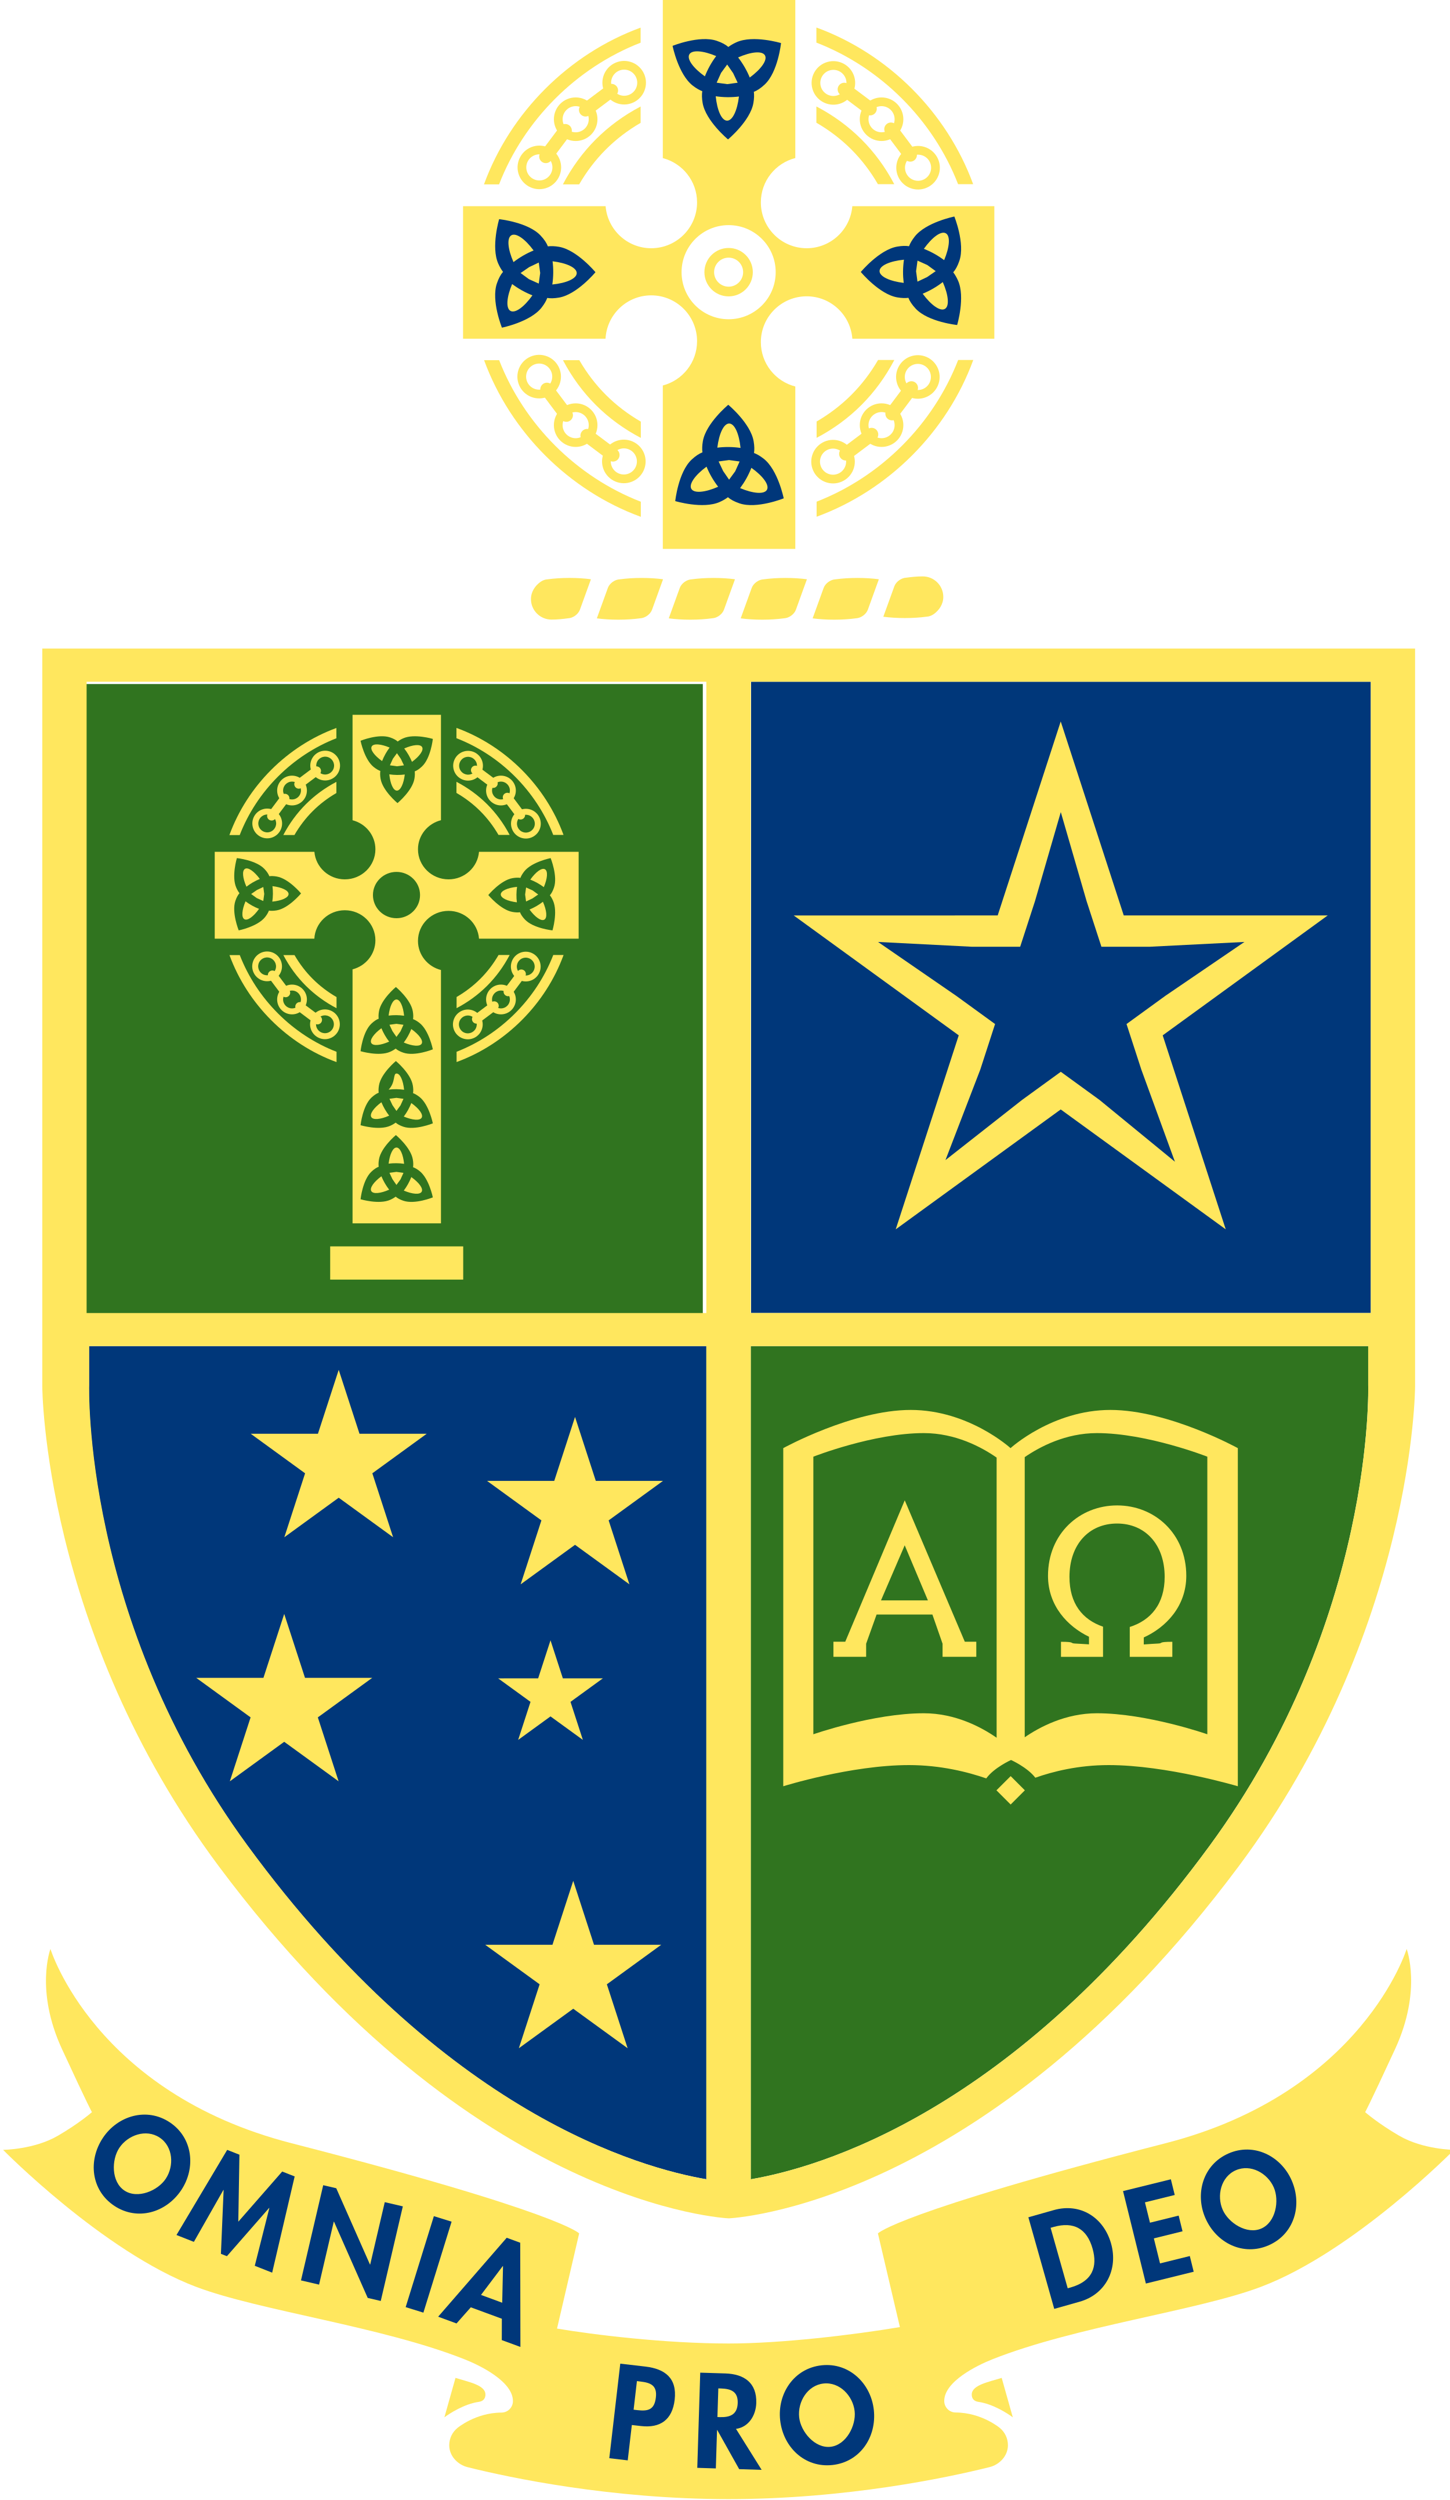 <?xml version="1.0" encoding="UTF-8" standalone="no"?>
<svg
   xmlns:dc="http://purl.org/dc/elements/1.1/"
   xmlns:cc="http://creativecommons.org/ns#"
   xmlns:rdf="http://www.w3.org/1999/02/22-rdf-syntax-ns#"
   xmlns:svg="http://www.w3.org/2000/svg"
   xmlns="http://www.w3.org/2000/svg"
   id="svg15831"
   version="1.1"
   viewBox="0 0 33.813 58.3"
   height="58.3mm"
   width="33.813mm">
  <defs
     id="defs15825">
    <clipPath
       clipPathUnits="userSpaceOnUse"
       id="clipPath15855">
      <path
         d="M 701.761,368.504 550.756,217.5 768.256,0 h 561.02 l 7.912,7.912 -360.593,360.592 z"
         id="path15853" />
    </clipPath>
    <clipPath
       clipPathUnits="userSpaceOnUse"
       id="clipPath16317">
      <path
         d="m 326.008,121.063 h 95.849 v 165.26 h -95.849 z"
         id="path16315" />
    </clipPath>
    <clipPath
       clipPathUnits="userSpaceOnUse"
       id="clipPath16739">
      <path
         d="m 1230.929,137.795 h 234.582 v 83.33 h -234.582 z"
         id="path16737" />
    </clipPath>
    <clipPath
       clipPathUnits="userSpaceOnUse"
       id="clipPath16843">
      <path
         d="M 0,0 H 1465.511 V 368.504 H 0 Z"
         id="path16841" />
    </clipPath>
  </defs>
  <g
     transform="translate(-582.704,252.192)"
     id="layer1">
    <path
       id="path16309"
       style="fill:#30741f;fill-opacity:1;fill-rule:nonzero;stroke:none;stroke-width:0.353"
       d="m 599.093,-236.242 h -14.443 v 14.711 h 14.443 z" />
    <g
       transform="matrix(0.353,0,0,-0.353,467.695,-151.184)"
       id="g16311">
      <g
         clip-path="url(#clipPath16317)"
         id="g16313">
        <g
           transform="translate(351.997,225.489)"
           id="g16319">
          <path
             id="path16321"
             style="fill:#ffe75e;fill-opacity:1;fill-rule:nonzero;stroke:none"
             d="M 0,0 C 0.86,0 1.556,0.685 1.556,1.53 1.556,2.375 0.86,3.059 0,3.059 -0.859,3.059 -1.556,2.375 -1.556,1.53 -1.556,0.685 -0.859,0 0,0 M 12.033,4.387 V -1.351 H 5.451 c -0.077,1.026 -0.948,1.836 -2.012,1.836 -1.115,0 -2.02,-0.889 -2.02,-1.985 0,-0.926 0.646,-1.701 1.519,-1.921 v -16.735 h -5.841 v 16.779 c 0.869,0.222 1.51,0.996 1.51,1.919 0,1.096 -0.904,1.984 -2.02,1.984 -1.079,0 -1.958,-0.831 -2.014,-1.877 h -6.58 v 5.738 h 6.583 c 0.085,-1.018 0.952,-1.82 2.011,-1.82 1.116,0 2.02,0.889 2.02,1.985 0,0.923 -0.641,1.696 -1.51,1.919 v 6.964 H 2.938 V 6.473 C 2.065,6.254 1.419,5.478 1.419,4.552 c 0,-1.096 0.905,-1.985 2.02,-1.985 1.059,0 1.927,0.802 2.012,1.82 z" />
        </g>
        <g
           transform="translate(375.399,197.226)"
           id="g16323">
          <path
             id="path16325"
             style="fill:#30741f;fill-opacity:1;fill-rule:nonzero;stroke:none"
             d="m 0,0 v -55.037 c 4.27,0.732 17.289,4.254 30.317,22.036 10.954,14.953 10.472,30.421 10.472,30.421 V 0 Z" />
        </g>
        <path
           id="path16327"
           style="fill:#00377a;fill-opacity:1;fill-rule:nonzero;stroke:none"
           d="m 375.421,241.11 h 40.939 v -41.7 h -40.939 z" />
        <g
           transform="translate(372.466,197.226)"
           id="g16329">
          <path
             id="path16331"
             style="fill:#00377a;fill-opacity:1;fill-rule:nonzero;stroke:none"
             d="m 0,0 v -55.037 c -4.27,0.732 -17.289,4.254 -30.317,22.036 C -41.272,-18.048 -40.79,-2.58 -40.79,-2.58 V 0 Z" />
        </g>
        <g
           transform="translate(407.576,190.485)"
           id="g16333">
          <path
             id="path16335"
             style="fill:#ffe75e;fill-opacity:1;fill-rule:nonzero;stroke:none"
             d="m 0,0 v -22.335 c 0,0 -4.689,1.399 -8.529,1.399 -2.017,0 -3.699,-0.429 -4.848,-0.835 -0.525,0.687 -1.605,1.171 -1.605,1.171 0,0 -1.124,-0.505 -1.637,-1.216 -1.209,0.419 -3.011,0.88 -5.104,0.88 -3.841,0 -8.306,-1.399 -8.306,-1.399 V 0 c 0,0 4.578,2.523 8.418,2.523 3.839,0 6.596,-2.523 6.596,-2.523 0,0 2.758,2.523 6.598,2.523 C -4.578,2.523 0,0 0,0 m -9.311,0.993 c -2.067,0 -3.771,-0.903 -4.767,-1.587 v -18.505 c 0.996,0.683 2.7,1.586 4.767,1.586 3.328,0 7.296,-1.388 7.296,-1.388 v 18.336 c 0,0 -3.968,1.558 -7.296,1.558 m -6.623,-1.617 c -0.988,0.687 -2.713,1.617 -4.812,1.617 -3.329,0 -7.295,-1.558 -7.295,-1.558 v -18.336 c 0,0 3.966,1.388 7.295,1.388 2.099,0 3.824,-0.93 4.812,-1.617 z" />
        </g>
        <g
           transform="translate(326.008,144.134)"
           id="g16337">
          <path
             id="path16339"
             style="fill:#ffe75e;fill-opacity:1;fill-rule:nonzero;stroke:none"
             d="m 0,0 c 0,0 2.036,0.013 3.61,0.925 1.423,0.826 2.26,1.565 2.26,1.565 0,0 -0.182,0.281 -1.978,4.165 -1.796,3.882 -0.763,6.616 -0.763,6.616 0,0 2.915,-9.49 15.911,-12.83 17.797,-4.574 19.017,-5.961 19.017,-5.961 l -1.463,-6.286 c 2.366,-0.401 7.113,-0.986 11.344,-0.986 3.494,0 8.249,0.57 11.306,1.084 l -1.452,6.188 c 0,0 1.221,1.387 19.017,5.961 12.996,3.34 15.912,12.83 15.912,12.83 0,0 1.033,-2.734 -0.765,-6.616 C 90.16,2.771 89.979,2.49 89.979,2.49 c 0,0 0.836,-0.739 2.261,-1.565 C 93.813,0.013 95.849,0 95.849,0 c 0,0 -6.606,-6.722 -12.746,-9.046 -4.189,-1.586 -12.232,-2.604 -17.738,-4.785 -1.07,-0.424 -3.192,-1.482 -3.192,-2.759 0,-0.407 0.326,-0.759 0.758,-0.76 1.712,-0.006 2.912,-1.019 2.912,-1.019 0.329,-0.271 0.538,-0.681 0.538,-1.141 0,-0.709 -0.555,-1.284 -1.218,-1.449 -2.815,-0.701 -9.481,-2.112 -17.236,-2.112 -7.755,0 -14.42,1.405 -17.236,2.108 -0.662,0.165 -1.218,0.739 -1.218,1.449 0,0.458 0.209,0.869 0.538,1.139 0,0 1.2,1.015 2.912,1.019 0.433,0.002 0.758,0.353 0.758,0.761 0,1.276 -2.122,2.335 -3.191,2.757 -5.507,2.183 -13.552,3.203 -17.741,4.789 C 6.609,-6.724 0,0 0,0" />
        </g>
        <g
           transform="translate(373.938,265.054)"
           id="g16341">
          <path
             id="path16343"
             style="fill:#ffe75e;fill-opacity:1;fill-rule:nonzero;stroke:none"
             d="M 0,0 C 1.717,0 3.109,1.391 3.109,3.109 3.109,4.826 1.717,6.217 0,6.217 -1.718,6.217 -3.109,4.826 -3.109,3.109 -3.109,1.391 -1.718,0 0,0 M 17.553,7.468 V -1.286 H 8.172 C 8.056,0.28 6.752,1.515 5.156,1.515 c -1.672,0 -3.027,-1.356 -3.027,-3.028 0,-1.412 0.967,-2.595 2.276,-2.93 v -10.728 h -8.753 v 10.795 c 1.301,0.339 2.263,1.519 2.263,2.927 0,1.672 -1.355,3.027 -3.027,3.027 -1.617,0 -2.935,-1.269 -3.02,-2.864 h -9.412 v 8.754 h 9.417 c 0.128,-1.554 1.427,-2.777 3.015,-2.777 1.672,0 3.027,1.356 3.027,3.028 0,1.407 -0.962,2.587 -2.263,2.926 V 21.269 H 4.405 V 10.648 C 3.096,10.314 2.129,9.131 2.129,7.719 c 0,-1.672 1.355,-3.028 3.027,-3.028 1.587,0 2.887,1.223 3.015,2.777 z" />
        </g>
        <g
           transform="translate(384.003,180.428)"
           id="g16345">
          <path
             id="path16347"
             style="fill:#ffe75e;fill-opacity:1;fill-rule:nonzero;stroke:none"
             d="M 0,0 1.567,3.639 3.099,0 Z m -0.981,-2.862 0.69,1.926 h 3.688 l 0.671,-1.926 v -0.865 h 2.228 v 0.996 H 5.537 L 1.569,6.61 -2.361,-2.731 h -0.781 v -0.996 h 2.161 z" />
        </g>
        <g
           transform="translate(362.171,177.791)"
           id="g16349">
          <path
             id="path16351"
             style="fill:#ffe75e;fill-opacity:1;fill-rule:nonzero;stroke:none"
             d="M 0,0 0.816,-2.513 H 3.459 L 1.321,-4.066 2.138,-6.579 0,-5.027 l -2.137,-1.552 0.816,2.513 -2.138,1.552 2.643,10e-4 z" />
        </g>
        <g
           transform="translate(400.223,218.499)"
           id="g16353">
          <path
             id="path16355"
             style="fill:#ffe75e;fill-opacity:1;fill-rule:nonzero;stroke:none"
             d="M 0,0 2.562,1.861 7.789,5.422 1.507,5.104 H -1.658 L -2.637,8.115 -4.342,14 -6.048,8.114 -7.026,5.104 h -3.166 l -6.224,0.318 5.171,-3.562 2.561,-1.86 -0.977,-3.011 -2.3,-5.977 5.058,3.973 2.561,1.86 2.561,-1.86 4.978,-4.08 -2.219,6.085 z M -4.347,19.987 -0.183,7.173 h 13.474 l -10.901,-7.92 4.164,-12.814 -10.901,7.919 -10.9,-7.92 4.163,12.815 -10.9,7.918 13.473,0.002 z" />
        </g>
        <g
           transform="translate(393.507,167.882)"
           id="g16357">
          <path
             id="path16359"
             style="fill:#ffe75e;fill-opacity:1;fill-rule:nonzero;stroke:none"
             d="M 0,0 -0.938,0.938 -1.877,0 -0.938,-0.938 Z" />
        </g>
        <g
           transform="translate(388.119,246.714)"
           id="g16361">
          <path
             id="path16363"
             style="fill:#ffe75e;fill-opacity:1;fill-rule:nonzero;stroke:none"
             d="M 0,0 C 0,-0.478 -0.264,-0.873 -0.627,-1.135 -0.769,-1.238 -0.938,-1.3 -1.1,-1.307 c -0.427,-0.058 -0.917,-0.091 -1.443,-0.091 -0.515,0 -0.998,0.032 -1.417,0.087 l 0.046,0.003 h -0.047 l 0.713,1.969 0.014,0.039 c 0.111,0.307 0.466,0.559 0.793,0.57 0.328,0.044 0.689,0.084 1.081,0.084 C -0.607,1.354 0,0.748 0,0" />
        </g>
        <g
           transform="translate(365.233,245.298)"
           id="g16365">
          <path
             id="path16367"
             style="fill:#ffe75e;fill-opacity:1;fill-rule:nonzero;stroke:none"
             d="M 0,0 H 0.046 L 0,-0.002 c 0.42,-0.056 0.903,-0.088 1.418,-0.088 0.524,0 1.017,0.033 1.442,0.091 0.326,0.014 0.675,0.264 0.786,0.569 l 0.52,1.438 C 4.167,2.01 4.168,2.012 4.168,2.014 L 4.372,2.578 H 4.335 L 4.375,2.58 C 3.955,2.636 3.471,2.668 2.957,2.668 2.434,2.668 1.944,2.635 1.519,2.577 1.191,2.567 0.838,2.315 0.727,2.008 L 0.713,1.968 V 1.97 Z" />
        </g>
        <g
           transform="translate(369.984,245.298)"
           id="g16369">
          <path
             id="path16371"
             style="fill:#ffe75e;fill-opacity:1;fill-rule:nonzero;stroke:none"
             d="M 0,0 H 0.046 L 0.001,-0.002 C 0.42,-0.058 0.903,-0.09 1.418,-0.09 c 0.525,0 1.017,0.033 1.443,0.091 0.325,0.014 0.675,0.264 0.785,0.569 l 0.52,1.438 C 4.168,2.01 4.168,2.012 4.169,2.014 L 4.372,2.578 H 4.336 L 4.375,2.58 C 3.955,2.636 3.471,2.668 2.957,2.668 2.434,2.668 1.944,2.635 1.52,2.577 1.192,2.567 0.839,2.315 0.727,2.008 L 0.713,1.968 V 1.97 Z" />
        </g>
        <g
           transform="translate(374.736,245.298)"
           id="g16373">
          <path
             id="path16375"
             style="fill:#ffe75e;fill-opacity:1;fill-rule:nonzero;stroke:none"
             d="M 0,0 H 0.046 L 0.001,-0.002 C 0.42,-0.058 0.904,-0.09 1.418,-0.09 c 0.525,0 1.017,0.033 1.443,0.091 0.326,0.014 0.675,0.264 0.786,0.569 L 4.166,2.008 C 4.168,2.01 4.168,2.012 4.169,2.014 L 4.373,2.578 H 4.336 L 4.375,2.58 C 3.955,2.636 3.471,2.668 2.957,2.668 2.435,2.668 1.944,2.635 1.52,2.577 1.192,2.567 0.839,2.315 0.727,2.008 L 0.713,1.968 V 1.97 Z" />
        </g>
        <g
           transform="translate(379.488,245.298)"
           id="g16377">
          <path
             id="path16379"
             style="fill:#ffe75e;fill-opacity:1;fill-rule:nonzero;stroke:none"
             d="M 0,0 H 0.046 L 0,-0.002 c 0.42,-0.056 0.904,-0.088 1.418,-0.088 0.525,0 1.017,0.033 1.443,0.091 0.326,0.014 0.675,0.264 0.786,0.569 l 0.52,1.438 C 4.168,2.01 4.168,2.012 4.169,2.014 L 4.373,2.578 H 4.336 L 4.375,2.58 C 3.955,2.636 3.473,2.668 2.957,2.668 2.435,2.668 1.944,2.635 1.52,2.577 1.192,2.567 0.839,2.315 0.727,2.008 L 0.713,1.968 V 1.97 Z" />
        </g>
        <g
           transform="translate(360.88,246.568)"
           id="g16381">
          <path
             id="path16383"
             style="fill:#ffe75e;fill-opacity:1;fill-rule:nonzero;stroke:none"
             d="M 0,0 C 0,0.479 0.264,0.874 0.627,1.136 0.769,1.239 0.938,1.3 1.1,1.307 1.526,1.365 2.018,1.399 2.543,1.399 3.058,1.399 3.541,1.367 3.96,1.311 L 3.915,1.308 H 3.961 L 3.248,-0.661 V -0.66 L 3.234,-0.7 C 3.123,-1.007 2.769,-1.259 2.441,-1.269 2.113,-1.314 1.751,-1.354 1.36,-1.354 0.606,-1.354 0,-0.748 0,0" />
        </g>
        <g
           transform="translate(404.171,182.052)"
           id="g16385">
          <path
             id="path16387"
             style="fill:#ffe75e;fill-opacity:1;fill-rule:nonzero;stroke:none"
             d="M 0,0 C 0,2.783 -2.085,4.649 -4.568,4.649 -7.05,4.649 -9.135,2.783 -9.135,0 c 0,-1.981 1.299,-3.35 2.708,-4.026 v -0.502 c -0.157,0.013 -0.848,0.049 -0.94,0.055 -0.335,0.016 0.051,0.114 -0.91,0.114 V -5.354 H -5.5 v 1.993 c -1.363,0.468 -2.217,1.53 -2.217,3.29 0,2.135 1.284,3.524 3.144,3.524 1.862,0 3.145,-1.389 3.145,-3.524 0,-1.786 -0.908,-2.865 -2.306,-3.309 v -1.974 h 2.812 v 0.995 c -0.982,0 -0.591,-0.098 -0.924,-0.114 -0.096,-0.006 -0.797,-0.044 -0.962,-0.062 v 0.463 C -1.354,-3.413 0,-2.021 0,0" />
        </g>
        <g
           transform="translate(348.18,195.657)"
           id="g16389">
          <path
             id="path16391"
             style="fill:#ffe75e;fill-opacity:1;fill-rule:nonzero;stroke:none"
             d="m 0,0 1.373,-4.223 h 4.44 L 2.221,-6.834 3.593,-11.058 0,-8.447 l -3.593,-2.611 1.372,4.223 -3.592,2.612 h 4.44 z" />
        </g>
        <g
           transform="translate(363.791,192.546)"
           id="g16393">
          <path
             id="path16395"
             style="fill:#ffe75e;fill-opacity:1;fill-rule:nonzero;stroke:none"
             d="m 0,0 1.372,-4.224 h 4.441 l -3.592,-2.61 1.372,-4.223 -3.593,2.61 -3.593,-2.611 1.372,4.224 -3.592,2.61 h 4.44 z" />
        </g>
        <g
           transform="translate(344.58,179.534)"
           id="g16397">
          <path
             id="path16399"
             style="fill:#ffe75e;fill-opacity:1;fill-rule:nonzero;stroke:none"
             d="m 0,0 1.373,-4.223 h 4.44 L 2.221,-6.834 3.593,-11.057 0,-8.447 l -3.593,-2.611 1.372,4.224 -3.592,2.611 h 4.44 z" />
        </g>
        <g
           transform="translate(363.673,161.903)"
           id="g16401">
          <path
             id="path16403"
             style="fill:#ffe75e;fill-opacity:1;fill-rule:nonzero;stroke:none"
             d="M 0,0 1.372,-4.223 H 5.813 L 2.221,-6.835 3.593,-11.058 0,-8.448 l -3.593,-2.61 1.372,4.223 -3.593,2.61 h 4.441 z" />
        </g>
        <g
           transform="translate(355.895,129.071)"
           id="g16405">
          <path
             id="path16407"
             style="fill:#ffe75e;fill-opacity:1;fill-rule:nonzero;stroke:none"
             d="m 0,0 -0.734,-2.608 c 0.328,0.252 1.314,0.889 2.279,1.024 0.29,0.04 0.445,0.232 0.432,0.506 C 1.949,-0.463 0.85,-0.271 0,0" />
        </g>
        <g
           transform="translate(391.976,129.071)"
           id="g16409">
          <path
             id="path16411"
             style="fill:#ffe75e;fill-opacity:1;fill-rule:nonzero;stroke:none"
             d="m 0,0 0.735,-2.608 c -0.329,0.252 -1.314,0.889 -2.28,1.024 -0.29,0.04 -0.444,0.232 -0.432,0.506 C -1.949,-0.463 -0.849,-0.271 0,0" />
        </g>
        <g
           transform="translate(373.938,266.564)"
           id="g16413">
          <path
             id="path16415"
             style="fill:#ffe75e;fill-opacity:1;fill-rule:nonzero;stroke:none"
             d="M 0,0 C 0.883,0 1.598,0.716 1.598,1.599 1.598,2.483 0.883,3.198 0,3.198 -0.884,3.198 -1.6,2.483 -1.6,1.599 -1.6,0.716 -0.884,0 0,0 m -0.96,1.599 c 0,0.53 0.429,0.959 0.96,0.959 0.528,0 0.958,-0.429 0.958,-0.959 C 0.958,1.07 0.528,0.641 0,0.641 c -0.531,0 -0.96,0.429 -0.96,0.958" />
        </g>
        <g
           transform="translate(363.834,276.827)"
           id="g16417">
          <path
             id="path16419"
             style="fill:#ffe75e;fill-opacity:1;fill-rule:nonzero;stroke:none"
             d="m 0,0 c 0.795,0 1.439,0.645 1.439,1.439 0,0.796 -0.644,1.44 -1.439,1.44 -0.795,0 -1.439,-0.644 -1.439,-1.44 C -1.439,0.645 -0.795,0 0,0 m -0.863,1.439 c 0,0.477 0.386,0.864 0.863,0.864 0.477,0 0.863,-0.387 0.863,-0.864 C 0.863,0.963 0.477,0.576 0,0.576 c -0.477,0 -0.863,0.387 -0.863,0.863" />
        </g>
        <g
           transform="translate(366.638,279.296)"
           id="g16421">
          <path
             id="path16423"
             style="fill:#ffe75e;fill-opacity:1;fill-rule:nonzero;stroke:none"
             d="M 0,0 C 0.764,-0.221 1.561,0.219 1.783,0.983 2.003,1.746 1.563,2.544 0.799,2.765 0.036,2.986 -0.762,2.546 -0.983,1.782 -1.203,1.019 -0.764,0.221 0,0 m -0.429,1.622 c 0.132,0.459 0.61,0.722 1.068,0.59 C 1.097,2.079 1.361,1.601 1.229,1.143 1.097,0.685 0.617,0.421 0.16,0.554 -0.298,0.686 -0.562,1.165 -0.429,1.622" />
        </g>
        <g
           transform="translate(361.832,273.701)"
           id="g16425">
          <path
             id="path16427"
             style="fill:#ffe75e;fill-opacity:1;fill-rule:nonzero;stroke:none"
             d="M 0,0 C 0.764,0.22 1.205,1.017 0.986,1.781 0.766,2.545 -0.032,2.986 -0.796,2.767 -1.559,2.547 -2,1.749 -1.781,0.986 -1.561,0.221 -0.764,-0.22 0,0 M -1.227,1.145 C -1.359,1.603 -1.094,2.081 -0.636,2.213 -0.178,2.344 0.3,2.08 0.432,1.622 0.563,1.163 0.299,0.685 -0.159,0.554 -0.617,0.422 -1.095,0.687 -1.227,1.145" />
        </g>
        <g
           transform="translate(368.124,279.106)"
           id="g16429">
          <path
             id="path16431"
             style="fill:#ffe75e;fill-opacity:1;fill-rule:nonzero;stroke:none"
             d="m 0,0 c -2.227,-1.168 -3.968,-2.916 -5.135,-5.144 h 1.075 c 0.997,1.719 2.342,3.065 4.06,4.065 z" />
        </g>
        <g
           transform="translate(368.124,284.317)"
           id="g16433">
          <path
             id="path16435"
             style="fill:#ffe75e;fill-opacity:1;fill-rule:nonzero;stroke:none"
             d="m 0,0 c -4.748,-1.738 -8.615,-5.605 -10.348,-10.355 h 0.997 c 1.647,4.251 5.103,7.709 9.351,9.36 z" />
        </g>
        <g
           transform="translate(363.494,277.251)"
           id="g16437">
          <path
             id="path16439"
             style="fill:#ffe75e;fill-opacity:1;fill-rule:nonzero;stroke:none"
             d="M 0,0 C 0.146,0.193 0.106,0.468 -0.088,0.614 -0.281,0.759 -0.556,0.719 -0.701,0.526 l -1.282,-1.71 c -0.145,-0.194 -0.105,-0.468 0.088,-0.614 0.194,-0.145 0.468,-0.105 0.614,0.088 z" />
        </g>
        <g
           transform="translate(366.461,279.814)"
           id="g16441">
          <path
             id="path16443"
             style="fill:#ffe75e;fill-opacity:1;fill-rule:nonzero;stroke:none"
             d="m 0,0 c 0.193,0.145 0.233,0.42 0.088,0.614 -0.146,0.193 -0.42,0.233 -0.614,0.087 l -1.71,-1.282 C -2.429,-0.725 -2.469,-1 -2.324,-1.194 c 0.146,-0.194 0.421,-0.233 0.615,-0.088 z" />
        </g>
        <g
           transform="translate(382.601,278.267)"
           id="g16445">
          <path
             id="path16447"
             style="fill:#ffe75e;fill-opacity:1;fill-rule:nonzero;stroke:none"
             d="m 0,0 c 0,-0.795 0.645,-1.439 1.439,-1.439 0.796,0 1.44,0.644 1.44,1.439 0,0.795 -0.644,1.439 -1.44,1.439 C 0.645,1.439 0,0.795 0,0 m 1.439,0.863 c 0.477,0 0.863,-0.386 0.863,-0.863 0,-0.477 -0.386,-0.863 -0.863,-0.863 -0.476,0 -0.863,0.386 -0.863,0.863 0,0.477 0.387,0.863 0.863,0.863" />
        </g>
        <g
           transform="translate(385.069,275.462)"
           id="g16449">
          <path
             id="path16451"
             style="fill:#ffe75e;fill-opacity:1;fill-rule:nonzero;stroke:none"
             d="m 0,0 c -0.22,-0.764 0.219,-1.562 0.983,-1.782 0.763,-0.221 1.562,0.219 1.784,0.983 0.22,0.763 -0.22,1.561 -0.984,1.782 C 1.02,1.204 0.221,0.764 0,0 m 1.623,0.429 c 0.458,-0.132 0.721,-0.61 0.589,-1.068 -0.133,-0.458 -0.61,-0.722 -1.069,-0.59 -0.458,0.132 -0.721,0.611 -0.59,1.069 0.133,0.458 0.612,0.722 1.07,0.589" />
        </g>
        <g
           transform="translate(379.475,280.267)"
           id="g16453">
          <path
             id="path16455"
             style="fill:#ffe75e;fill-opacity:1;fill-rule:nonzero;stroke:none"
             d="M 0,0 C 0.219,-0.764 1.017,-1.205 1.781,-0.986 2.545,-0.766 2.986,0.032 2.767,0.795 2.547,1.559 1.75,2 0.986,1.781 0.221,1.561 -0.22,0.764 0,0 M 1.145,1.227 C 1.603,1.359 2.081,1.094 2.213,0.636 2.344,0.178 2.081,-0.3 1.622,-0.432 1.163,-0.564 0.685,-0.299 0.553,0.159 0.422,0.617 0.686,1.095 1.145,1.227" />
        </g>
        <g
           transform="translate(384.879,273.976)"
           id="g16457">
          <path
             id="path16459"
             style="fill:#ffe75e;fill-opacity:1;fill-rule:nonzero;stroke:none"
             d="M 0,0 C -1.167,2.227 -2.916,3.968 -5.144,5.134 V 4.059 C -3.424,3.063 -2.078,1.717 -1.079,0 Z" />
        </g>
        <g
           transform="translate(390.091,273.976)"
           id="g16461">
          <path
             id="path16463"
             style="fill:#ffe75e;fill-opacity:1;fill-rule:nonzero;stroke:none"
             d="M 0,0 C -1.738,4.747 -5.605,8.615 -10.355,10.348 V 9.351 C -6.104,7.704 -2.646,4.248 -0.995,0 Z" />
        </g>
        <g
           transform="translate(383.024,278.606)"
           id="g16465">
          <path
             id="path16467"
             style="fill:#ffe75e;fill-opacity:1;fill-rule:nonzero;stroke:none"
             d="M 0,0 C 0.194,-0.145 0.469,-0.106 0.614,0.089 0.759,0.281 0.721,0.556 0.526,0.702 L -1.183,1.983 C -1.378,2.128 -1.652,2.089 -1.797,1.896 -1.942,1.702 -1.903,1.427 -1.709,1.282 Z" />
        </g>
        <g
           transform="translate(385.588,275.638)"
           id="g16469">
          <path
             id="path16471"
             style="fill:#ffe75e;fill-opacity:1;fill-rule:nonzero;stroke:none"
             d="M 0,0 C 0.146,-0.193 0.42,-0.233 0.614,-0.087 0.808,0.058 0.847,0.332 0.701,0.526 L -0.58,2.236 C -0.725,2.429 -1,2.469 -1.194,2.323 -1.387,2.178 -1.427,1.903 -1.282,1.709 Z" />
        </g>
        <g
           transform="translate(384.041,259.499)"
           id="g16473">
          <path
             id="path16475"
             style="fill:#ffe75e;fill-opacity:1;fill-rule:nonzero;stroke:none"
             d="m 0,0 c -0.795,0 -1.439,-0.645 -1.439,-1.439 0,-0.796 0.644,-1.44 1.439,-1.44 0.795,0 1.439,0.644 1.439,1.44 C 1.439,-0.645 0.795,0 0,0 m 0.863,-1.439 c 0,-0.477 -0.387,-0.864 -0.863,-0.864 -0.476,0 -0.864,0.387 -0.864,0.864 0,0.476 0.388,0.863 0.864,0.863 0.476,0 0.863,-0.387 0.863,-0.863" />
        </g>
        <g
           transform="translate(381.236,257.03)"
           id="g16477">
          <path
             id="path16479"
             style="fill:#ffe75e;fill-opacity:1;fill-rule:nonzero;stroke:none"
             d="m 0,0 c -0.764,0.221 -1.561,-0.219 -1.783,-0.983 -0.22,-0.763 0.219,-1.562 0.984,-1.782 0.762,-0.221 1.561,0.219 1.781,0.983 C 1.202,-1.018 0.763,-0.221 0,0 m 0.429,-1.622 c -0.133,-0.458 -0.612,-0.722 -1.069,-0.59 -0.458,0.133 -0.722,0.611 -0.589,1.069 0.132,0.458 0.61,0.722 1.068,0.589 0.458,-0.132 0.723,-0.611 0.59,-1.068" />
        </g>
        <g
           transform="translate(386.04,262.625)"
           id="g16481">
          <path
             id="path16483"
             style="fill:#ffe75e;fill-opacity:1;fill-rule:nonzero;stroke:none"
             d="m 0,0 c -0.763,-0.219 -1.205,-1.017 -0.984,-1.781 0.219,-0.764 1.016,-1.205 1.78,-0.986 0.764,0.22 1.205,1.018 0.986,1.781 C 1.563,-0.221 0.764,0.22 0,0 M 1.227,-1.145 C 1.359,-1.603 1.095,-2.081 0.638,-2.213 0.179,-2.344 -0.3,-2.08 -0.431,-1.621 c -0.132,0.458 0.134,0.936 0.591,1.067 0.459,0.132 0.936,-0.133 1.067,-0.591" />
        </g>
        <g
           transform="translate(379.75,257.22)"
           id="g16485">
          <path
             id="path16487"
             style="fill:#ffe75e;fill-opacity:1;fill-rule:nonzero;stroke:none"
             d="M 0,0 C 2.227,1.168 3.968,2.916 5.135,5.144 H 4.06 C 3.063,3.425 1.717,2.079 0,1.079 Z" />
        </g>
        <g
           transform="translate(379.75,252.009)"
           id="g16489">
          <path
             id="path16491"
             style="fill:#ffe75e;fill-opacity:1;fill-rule:nonzero;stroke:none"
             d="M 0,0 C 4.747,1.738 8.615,5.605 10.349,10.355 H 9.351 C 7.704,6.105 4.248,2.646 0,0.995 Z" />
        </g>
        <g
           transform="translate(384.379,259.075)"
           id="g16493">
          <path
             id="path16495"
             style="fill:#ffe75e;fill-opacity:1;fill-rule:nonzero;stroke:none"
             d="m 0,0 c -0.146,-0.193 -0.106,-0.468 0.088,-0.614 0.194,-0.145 0.469,-0.105 0.613,0.088 l 1.282,1.71 C 2.128,1.378 2.088,1.653 1.896,1.797 1.703,1.943 1.427,1.903 1.282,1.71 Z" />
        </g>
        <g
           transform="translate(381.413,256.512)"
           id="g16497">
          <path
             id="path16499"
             style="fill:#ffe75e;fill-opacity:1;fill-rule:nonzero;stroke:none"
             d="m 0,0 c -0.194,-0.146 -0.234,-0.42 -0.088,-0.614 0.145,-0.194 0.42,-0.233 0.614,-0.088 L 2.235,0.58 C 2.429,0.726 2.467,1 2.323,1.194 2.178,1.388 1.903,1.427 1.708,1.282 Z" />
        </g>
        <g
           transform="translate(365.273,258.059)"
           id="g16501">
          <path
             id="path16503"
             style="fill:#ffe75e;fill-opacity:1;fill-rule:nonzero;stroke:none"
             d="m 0,0 c 0,0.795 -0.645,1.439 -1.439,1.439 -0.796,0 -1.44,-0.644 -1.44,-1.439 0,-0.795 0.644,-1.439 1.44,-1.439 C -0.645,-1.439 0,-0.795 0,0 m -1.439,-0.863 c -0.477,0 -0.864,0.386 -0.864,0.863 0,0.477 0.387,0.863 0.864,0.863 0.476,0 0.863,-0.386 0.863,-0.863 0,-0.477 -0.387,-0.863 -0.863,-0.863" />
        </g>
        <g
           transform="translate(362.805,260.864)"
           id="g16505">
          <path
             id="path16507"
             style="fill:#ffe75e;fill-opacity:1;fill-rule:nonzero;stroke:none"
             d="M 0,0 C 0.221,0.764 -0.219,1.562 -0.983,1.782 -1.746,2.003 -2.545,1.563 -2.765,0.799 -2.986,0.036 -2.546,-0.762 -1.783,-0.983 -1.019,-1.203 -0.221,-0.764 0,0 m -1.623,-0.429 c -0.458,0.132 -0.721,0.611 -0.589,1.069 0.133,0.457 0.611,0.721 1.069,0.589 0.458,-0.132 0.722,-0.611 0.589,-1.069 -0.132,-0.458 -0.611,-0.722 -1.069,-0.589" />
        </g>
        <g
           transform="translate(368.399,256.059)"
           id="g16509">
          <path
             id="path16511"
             style="fill:#ffe75e;fill-opacity:1;fill-rule:nonzero;stroke:none"
             d="M 0,0 C -0.22,0.764 -1.017,1.205 -1.781,0.986 -2.545,0.766 -2.986,-0.032 -2.767,-0.796 -2.547,-1.559 -1.749,-2 -0.986,-1.781 -0.221,-1.561 0.219,-0.764 0,0 m -1.145,-1.227 c -0.458,-0.132 -0.936,0.133 -1.068,0.591 -0.131,0.458 0.133,0.936 0.591,1.067 0.458,0.133 0.936,-0.132 1.068,-0.591 0.132,-0.457 -0.133,-0.935 -0.591,-1.067" />
        </g>
        <g
           transform="translate(362.994,262.351)"
           id="g16513">
          <path
             id="path16515"
             style="fill:#ffe75e;fill-opacity:1;fill-rule:nonzero;stroke:none"
             d="M 0,0 C 1.168,-2.227 2.915,-3.968 5.144,-5.135 V -4.06 C 3.425,-3.063 2.079,-1.718 1.08,0 Z" />
        </g>
        <g
           transform="translate(357.783,262.351)"
           id="g16517">
          <path
             id="path16519"
             style="fill:#ffe75e;fill-opacity:1;fill-rule:nonzero;stroke:none"
             d="m 0,0 c 1.738,-4.748 5.605,-8.616 10.355,-10.348 v 0.997 C 6.104,-7.704 2.646,-4.248 0.995,0 Z" />
        </g>
        <g
           transform="translate(364.849,257.721)"
           id="g16521">
          <path
             id="path16523"
             style="fill:#ffe75e;fill-opacity:1;fill-rule:nonzero;stroke:none"
             d="m 0,0 c -0.194,0.145 -0.468,0.106 -0.614,-0.089 -0.145,-0.192 -0.105,-0.467 0.088,-0.613 l 1.71,-1.281 c 0.194,-0.145 0.469,-0.106 0.614,0.087 0.145,0.195 0.105,0.469 -0.088,0.614 z" />
        </g>
        <g
           transform="translate(362.285,260.688)"
           id="g16525">
          <path
             id="path16527"
             style="fill:#ffe75e;fill-opacity:1;fill-rule:nonzero;stroke:none"
             d="m 0,0 c -0.145,0.193 -0.42,0.233 -0.613,0.088 -0.194,-0.146 -0.234,-0.42 -0.088,-0.614 l 1.282,-1.71 c 0.145,-0.193 0.42,-0.232 0.613,-0.087 0.194,0.145 0.233,0.42 0.088,0.614 z" />
        </g>
        <g
           transform="translate(359.726,268.828)"
           id="g16529">
          <path
             id="path16531"
             style="fill:#00377a;fill-opacity:1;fill-rule:nonzero;stroke:none"
             d="M 0,0 C -0.377,0.855 -0.451,1.592 -0.14,1.772 0.172,1.953 0.774,1.522 1.328,0.769 1.1,0.674 0.868,0.562 0.638,0.429 0.408,0.296 0.195,0.151 0,0 M 2.582,0.055 C 3.51,-0.057 4.181,-0.369 4.177,-0.729 4.173,-1.089 3.496,-1.387 2.565,-1.479 2.6,-1.234 2.622,-0.978 2.625,-0.713 2.628,-0.446 2.612,-0.19 2.582,0.055 M 1.251,-2.196 C 0.709,-2.958 0.115,-3.399 -0.2,-3.223 c -0.314,0.175 -0.253,0.913 0.11,1.774 0.199,-0.147 0.413,-0.289 0.646,-0.418 0.231,-0.13 0.465,-0.238 0.695,-0.329 m -0.783,1.474 0.572,0.394 0.631,0.299 0.093,-0.689 -0.095,-0.7 -0.649,0.292 z M 3.004,1.011 C 2.713,1.06 2.472,1.066 2.272,1.04 2.19,1.255 2.037,1.494 1.785,1.76 0.96,2.637 -0.948,2.836 -0.948,2.836 c 0,0 -0.549,-1.838 -0.058,-2.937 0.1,-0.224 0.206,-0.402 0.315,-0.544 -0.152,-0.173 -0.29,-0.42 -0.407,-0.766 -0.386,-1.141 0.334,-2.919 0.334,-2.919 0,0 1.88,0.378 2.62,1.327 0.183,0.235 0.303,0.445 0.374,0.636 0.208,-0.034 0.462,-0.03 0.774,0.023 1.187,0.201 2.411,1.677 2.411,1.677 0,0 -1.224,1.476 -2.411,1.678" />
        </g>
        <g
           transform="translate(374.565,282.348)"
           id="g16533">
          <path
             id="path16535"
             style="fill:#00377a;fill-opacity:1;fill-rule:nonzero;stroke:none"
             d="M 0,0 C 0.855,0.377 1.591,0.451 1.771,0.139 1.953,-0.172 1.521,-0.773 0.769,-1.328 0.674,-1.1 0.563,-0.868 0.429,-0.638 0.295,-0.408 0.15,-0.195 0,0 m 0.055,-2.582 c -0.112,-0.928 -0.424,-1.599 -0.785,-1.595 -0.36,0.004 -0.657,0.682 -0.75,1.612 0.246,-0.035 0.502,-0.057 0.767,-0.06 0.265,-0.003 0.523,0.013 0.768,0.043 m -2.251,1.331 c -0.762,0.542 -1.203,1.136 -1.028,1.451 0.175,0.315 0.913,0.253 1.775,-0.11 -0.147,-0.198 -0.29,-0.413 -0.419,-0.645 -0.129,-0.232 -0.237,-0.466 -0.328,-0.696 m 1.474,0.783 0.395,-0.572 0.297,-0.631 -0.689,-0.093 -0.699,0.095 0.292,0.649 z m 3.557,1.416 c 0,0 -1.837,0.55 -2.937,0.058 -0.224,-0.1 -0.401,-0.206 -0.543,-0.315 -0.173,0.151 -0.42,0.29 -0.767,0.407 -1.14,0.386 -2.918,-0.333 -2.918,-0.333 0,0 0.378,-1.88 1.327,-2.621 0.235,-0.183 0.445,-0.302 0.635,-0.374 -0.033,-0.208 -0.03,-0.462 0.023,-0.774 0.201,-1.186 1.678,-2.411 1.678,-2.411 0,0 1.476,1.225 1.678,2.411 0.049,0.291 0.054,0.532 0.028,0.732 0.215,0.082 0.455,0.236 0.721,0.487 0.876,0.825 1.075,2.733 1.075,2.733" />
        </g>
        <g
           transform="translate(388.085,267.509)"
           id="g16537">
          <path
             id="path16539"
             style="fill:#00377a;fill-opacity:1;fill-rule:nonzero;stroke:none"
             d="m 0,0 c 0.378,-0.855 0.451,-1.592 0.14,-1.772 -0.312,-0.181 -0.913,0.25 -1.468,1.003 0.228,0.095 0.459,0.207 0.69,0.34 C -0.408,-0.296 -0.195,-0.151 0,0 M -2.582,-0.055 C -3.51,0.057 -4.181,0.369 -4.177,0.73 -4.173,1.089 -3.495,1.387 -2.565,1.479 -2.6,1.234 -2.622,0.978 -2.625,0.713 -2.628,0.446 -2.611,0.19 -2.582,-0.055 M -1.25,2.196 C -0.708,2.958 -0.115,3.399 0.2,3.223 0.514,3.048 0.452,2.31 0.09,1.449 -0.108,1.597 -0.323,1.738 -0.556,1.868 -0.788,1.997 -1.02,2.105 -1.25,2.196 M -0.468,0.722 -1.04,0.327 -1.672,0.029 -1.764,0.718 -1.669,1.418 -1.02,1.126 Z M 0.691,0.645 c 0.152,0.173 0.29,0.42 0.407,0.766 0.386,1.141 -0.334,2.919 -0.334,2.919 0,0 -1.88,-0.378 -2.619,-1.327 C -2.039,2.768 -2.159,2.557 -2.23,2.368 -2.438,2.401 -2.692,2.398 -3.003,2.344 -4.19,2.144 -5.415,0.667 -5.415,0.667 c 0,0 1.225,-1.476 2.412,-1.678 0.291,-0.049 0.532,-0.055 0.732,-0.029 0.081,-0.215 0.235,-0.454 0.486,-0.72 0.825,-0.877 2.733,-1.076 2.733,-1.076 0,0 0.55,1.838 0.058,2.937 -0.1,0.224 -0.207,0.402 -0.315,0.544" />
        </g>
        <g
           transform="translate(373.246,253.989)"
           id="g16541">
          <path
             id="path16543"
             style="fill:#00377a;fill-opacity:1;fill-rule:nonzero;stroke:none"
             d="m 0,0 c -0.855,-0.377 -1.591,-0.451 -1.771,-0.139 -0.181,0.311 0.25,0.912 1.003,1.467 C -0.674,1.1 -0.562,0.868 -0.429,0.638 -0.295,0.408 -0.15,0.195 0,0 M -0.055,2.582 C 0.058,3.51 0.369,4.181 0.73,4.177 1.09,4.173 1.387,3.496 1.479,2.565 1.236,2.6 0.978,2.622 0.713,2.625 0.446,2.628 0.19,2.612 -0.055,2.582 M 2.196,1.251 C 2.958,0.709 3.399,0.115 3.223,-0.2 3.048,-0.515 2.312,-0.453 1.45,-0.09 1.597,0.109 1.739,0.323 1.868,0.555 1.997,0.787 2.105,1.021 2.196,1.251 M 0.722,0.468 0.328,1.04 0.03,1.671 0.719,1.764 1.418,1.669 1.126,1.02 Z M 3.003,1.856 C 2.768,2.039 2.558,2.159 2.368,2.23 2.401,2.438 2.398,2.692 2.344,3.004 2.144,4.191 0.668,5.415 0.668,5.415 c 0,0 -1.477,-1.224 -1.679,-2.411 C -1.06,2.713 -1.065,2.472 -1.038,2.272 -1.254,2.19 -1.493,2.036 -1.76,1.785 -2.635,0.96 -2.835,-0.948 -2.835,-0.948 c 0,0 1.838,-0.549 2.937,-0.058 0.224,0.1 0.403,0.206 0.543,0.315 0.174,-0.151 0.421,-0.29 0.767,-0.407 1.14,-0.386 2.919,0.333 2.919,0.333 0,0 -0.379,1.881 -1.328,2.621" />
        </g>
        <g
           transform="translate(333.685,144.263)"
           id="g16545">
          <path
             id="path16547"
             style="fill:#00377a;fill-opacity:1;fill-rule:nonzero;stroke:none"
             d="M 0,0 C -0.526,-0.792 -0.53,-2.241 0.338,-2.818 1.205,-3.396 2.542,-2.833 3.068,-2.041 3.632,-1.194 3.561,0.084 2.666,0.68 1.77,1.276 0.564,0.847 0,0 M -1.083,0.661 C -0.109,2.125 1.808,2.702 3.336,1.687 4.862,0.67 5.07,-1.32 4.096,-2.785 3.098,-4.284 1.196,-4.84 -0.332,-3.826 c -1.527,1.017 -1.749,2.987 -0.751,4.487" />
        </g>
        <g
           transform="translate(343.598,140.291)"
           id="g16549">
          <path
             id="path16551"
             style="fill:#00377a;fill-opacity:1;fill-rule:nonzero;stroke:none"
             d="m 0,0 -0.015,0.006 -2.789,-3.189 -0.395,0.156 0.178,4.215 -0.015,0.006 -1.95,-3.43 -1.149,0.453 3.35,5.623 0.808,-0.318 -0.074,-4.427 2.9,3.315 0.823,-0.324 -1.486,-6.356 -1.149,0.453 z" />
        </g>
        <g
           transform="translate(347.156,141.799)"
           id="g16553">
          <path
             id="path16555"
             style="fill:#00377a;fill-opacity:1;fill-rule:nonzero;stroke:none"
             d="M 0,0 0.861,-0.201 3.087,-5.236 3.104,-5.24 4.066,-1.121 5.26,-1.399 3.801,-7.648 2.94,-7.447 0.714,-2.412 0.698,-2.407 -0.274,-6.568 -1.468,-6.289 Z" />
        </g>
        <g
           transform="translate(353.774,133.38)"
           id="g16557">
          <path
             id="path16559"
             style="fill:#00377a;fill-opacity:1;fill-rule:nonzero;stroke:none"
             d="M 0,0 -1.171,0.364 0.692,6.373 1.863,6.009 Z" />
        </g>
        <g
           transform="translate(359.034,136.452)"
           id="g16561">
          <path
             id="path16563"
             style="fill:#00377a;fill-opacity:1;fill-rule:nonzero;stroke:none"
             d="m 0,0 -0.016,0.005 -1.438,-1.907 1.401,-0.515 z m -2.128,-2.72 -0.944,-1.066 -1.213,0.445 4.529,5.215 0.893,-0.328 0.012,-6.884 -1.23,0.452 0.004,1.411 z" />
        </g>
        <g
           transform="translate(396.338,134.988)"
           id="g16565">
          <path
             id="path16567"
             style="fill:#00377a;fill-opacity:1;fill-rule:nonzero;stroke:none"
             d="M 0,0 0.192,0.055 C 1.644,0.466 1.98,1.427 1.642,2.622 1.27,3.938 0.403,4.43 -0.937,4.051 L -1.13,3.996 Z m -2.599,4.69 1.684,0.477 C 0.835,5.66 2.376,4.684 2.864,2.958 3.345,1.257 2.513,-0.399 0.787,-0.886 L -0.89,-1.36 Z" />
        </g>
        <g
           transform="translate(401.44,140.666)"
           id="g16569">
          <path
             id="path16571"
             style="fill:#00377a;fill-opacity:1;fill-rule:nonzero;stroke:none"
             d="M 0,0 0.332,-1.345 2.227,-0.876 2.483,-1.913 0.588,-2.381 0.997,-4.034 2.964,-3.547 3.22,-4.584 0.062,-5.364 -1.447,0.743 1.712,1.522 1.968,0.486 Z" />
        </g>
        <g
           transform="translate(406.576,140.174)"
           id="g16573">
          <path
             id="path16575"
             style="fill:#00377a;fill-opacity:1;fill-rule:nonzero;stroke:none"
             d="M 0,0 C 0.382,-0.871 1.601,-1.656 2.555,-1.237 3.509,-0.819 3.756,0.61 3.374,1.481 2.967,2.414 1.852,3.044 0.866,2.611 -0.118,2.179 -0.409,0.931 0,0 M -1.141,-0.554 C -1.848,1.057 -1.3,2.982 0.38,3.719 2.06,4.456 3.849,3.555 4.555,1.944 5.279,0.295 4.721,-1.607 3.041,-2.344 c -1.68,-0.737 -3.458,0.139 -4.182,1.79" />
        </g>
        <g
           transform="translate(367.661,126.969)"
           id="g16577">
          <path
             id="path16579"
             style="fill:#00377a;fill-opacity:1;fill-rule:nonzero;stroke:none"
             d="M 0,0 0.249,-0.029 C 0.969,-0.113 1.377,0 1.471,0.812 1.564,1.615 1.114,1.785 0.435,1.863 L 0.219,1.889 Z m -0.389,-3.347 -1.217,0.143 0.725,6.245 1.657,-0.192 C 2.085,2.696 2.878,2.076 2.713,0.659 2.559,-0.666 1.763,-1.228 0.487,-1.08 l -0.604,0.069 z" />
        </g>
        <g
           transform="translate(373.198,126.484)"
           id="g16581">
          <path
             id="path16583"
             style="fill:#00377a;fill-opacity:1;fill-rule:nonzero;stroke:none"
             d="M 0,0 0.159,-0.006 C 0.834,-0.026 1.315,0.159 1.34,0.926 1.364,1.701 0.876,1.867 0.226,1.887 L 0.059,1.892 Z M 2.921,-3.489 1.437,-3.443 -0.01,-0.86 -0.026,-0.859 -0.105,-3.394 -1.331,-3.356 -1.136,2.931 0.523,2.88 C 1.766,2.841 2.608,2.264 2.566,0.922 2.541,0.121 2.074,-0.666 1.227,-0.782 Z" />
        </g>
        <g
           transform="translate(378.598,126.463)"
           id="g16585">
          <path
             id="path16587"
             style="fill:#00377a;fill-opacity:1;fill-rule:nonzero;stroke:none"
             d="m 0,0 c 0.104,-0.946 1.033,-2.059 2.07,-1.945 1.036,0.114 1.7,1.405 1.595,2.35 C 3.553,1.417 2.677,2.353 1.607,2.235 0.538,2.116 -0.112,1.012 0,0 M -1.256,-0.189 C -1.449,1.561 -0.349,3.235 1.475,3.437 3.299,3.638 4.738,2.245 4.931,0.495 5.129,-1.296 4.027,-2.946 2.202,-3.147 0.378,-3.349 -1.057,-1.98 -1.256,-0.189" />
        </g>
        <g
           transform="translate(352.508,236.701)"
           id="g16589">
          <path
             id="path16591"
             style="fill:#30741f;fill-opacity:1;fill-rule:nonzero;stroke:none"
             d="M 0,0 C 0.57,0.252 1.061,0.301 1.181,0.093 1.301,-0.115 1.014,-0.516 0.513,-0.884 0.449,-0.733 0.375,-0.579 0.286,-0.425 0.197,-0.272 0.101,-0.13 0,0 m 0.037,-1.72 c -0.075,-0.619 -0.283,-1.066 -0.523,-1.064 -0.24,0.004 -0.438,0.455 -0.5,1.075 0.163,-0.023 0.334,-0.038 0.511,-0.04 0.177,-0.002 0.348,0.009 0.512,0.029 m -1.5,0.887 c -0.508,0.36 -0.802,0.757 -0.685,0.966 0.117,0.21 0.608,0.169 1.182,-0.073 -0.098,-0.132 -0.193,-0.275 -0.279,-0.43 -0.086,-0.155 -0.158,-0.31 -0.218,-0.463 m 0.982,0.521 0.263,-0.381 0.199,-0.421 -0.46,-0.062 -0.466,0.064 0.195,0.432 z M 1.89,0.632 c 0,0 -1.225,0.366 -1.957,0.038 C -0.217,0.604 -0.335,0.533 -0.43,0.46 -0.545,0.562 -0.71,0.654 -0.941,0.732 -1.701,0.989 -2.885,0.51 -2.885,0.51 c 0,0 0.251,-1.254 0.884,-1.747 0.156,-0.122 0.297,-0.201 0.423,-0.249 -0.022,-0.138 -0.02,-0.308 0.016,-0.516 0.134,-0.791 1.117,-1.606 1.117,-1.606 0,0 0.984,0.815 1.118,1.606 0.034,0.194 0.037,0.355 0.02,0.488 0.143,0.055 0.302,0.157 0.48,0.325 0.584,0.55 0.717,1.821 0.717,1.821" />
        </g>
        <g
           transform="translate(342.084,227.57)"
           id="g16593">
          <path
             id="path16595"
             style="fill:#30741f;fill-opacity:1;fill-rule:nonzero;stroke:none"
             d="M 0,0 C -0.252,0.57 -0.301,1.061 -0.093,1.181 0.114,1.302 0.516,1.014 0.884,0.513 0.733,0.449 0.578,0.375 0.425,0.286 0.272,0.197 0.13,0.101 0,0 m 1.72,0.037 c 0.619,-0.075 1.066,-0.283 1.064,-0.523 -0.004,-0.24 -0.455,-0.438 -1.075,-0.5 0.024,0.163 0.038,0.334 0.04,0.511 0.002,0.177 -0.009,0.348 -0.029,0.512 m -0.887,-1.5 c -0.36,-0.508 -0.757,-0.801 -0.966,-0.685 -0.21,0.117 -0.169,0.608 0.073,1.182 0.132,-0.098 0.275,-0.192 0.429,-0.279 0.156,-0.086 0.311,-0.158 0.464,-0.218 m -0.521,0.982 0.381,0.263 0.421,0.199 0.062,-0.46 L 1.112,-0.944 0.68,-0.75 Z M -0.632,1.89 c 0,0 -0.366,-1.225 -0.038,-1.957 0.066,-0.15 0.137,-0.268 0.21,-0.362 -0.102,-0.116 -0.194,-0.281 -0.272,-0.511 -0.257,-0.761 0.222,-1.945 0.222,-1.945 0,0 1.254,0.251 1.747,0.885 0.122,0.155 0.201,0.296 0.249,0.422 0.138,-0.022 0.308,-0.02 0.516,0.016 0.791,0.134 1.606,1.118 1.606,1.118 0,0 -0.815,0.984 -1.606,1.117 C 1.808,0.707 1.647,0.71 1.513,0.693 1.459,0.836 1.357,0.996 1.189,1.173 0.639,1.757 -0.632,1.89 -0.632,1.89" />
        </g>
        <g
           transform="translate(351.513,217.337)"
           id="g16597">
          <path
             id="path16599"
             style="fill:#30741f;fill-opacity:1;fill-rule:nonzero;stroke:none"
             d="m 0,0 c -0.57,-0.252 -1.061,-0.301 -1.181,-0.093 -0.12,0.208 0.167,0.609 0.668,0.978 0.064,-0.152 0.138,-0.306 0.227,-0.46 C -0.197,0.272 -0.101,0.13 0,0 M -0.037,1.72 C 0.038,2.339 0.246,2.786 0.486,2.783 0.726,2.78 0.924,2.329 0.986,1.709 0.822,1.732 0.652,1.748 0.475,1.749 0.298,1.751 0.127,1.74 -0.037,1.72 m 1.5,-0.887 C 1.971,0.473 2.265,0.076 2.148,-0.133 2.031,-0.343 1.54,-0.302 0.966,-0.06 1.064,0.072 1.159,0.215 1.245,0.37 1.331,0.525 1.403,0.68 1.463,0.833 M 0.481,0.312 0.218,0.693 0.019,1.114 0.479,1.176 0.945,1.112 0.75,0.68 Z M -1.89,-0.632 c 0,0 1.225,-0.366 1.957,-0.038 0.15,0.066 0.268,0.137 0.362,0.21 0.116,-0.102 0.281,-0.194 0.512,-0.272 0.76,-0.257 1.944,0.222 1.944,0.222 0,0 -0.251,1.254 -0.884,1.747 C 1.845,1.359 1.704,1.438 1.578,1.486 1.6,1.624 1.598,1.794 1.562,2.002 1.428,2.793 0.444,3.608 0.444,3.608 c 0,0 -0.983,-0.815 -1.117,-1.606 C -0.707,1.808 -0.71,1.647 -0.693,1.514 -0.836,1.459 -0.995,1.357 -1.173,1.189 -1.757,0.639 -1.89,-0.632 -1.89,-0.632" />
        </g>
        <g
           transform="translate(351.513,212.447)"
           id="g16601">
          <path
             id="path16603"
             style="fill:#30741f;fill-opacity:1;fill-rule:nonzero;stroke:none"
             d="m 0,0 c -0.57,-0.252 -1.061,-0.301 -1.181,-0.093 -0.12,0.208 0.167,0.609 0.668,0.978 0.064,-0.152 0.138,-0.306 0.227,-0.46 C -0.197,0.272 -0.101,0.13 0,0 M -0.037,1.72 C 0.432,2.19 0.246,2.786 0.486,2.784 0.726,2.781 0.924,2.329 0.986,1.709 0.822,1.733 0.652,1.747 0.475,1.749 0.298,1.751 0.127,1.741 -0.037,1.72 m 1.5,-0.887 C 1.971,0.473 2.265,0.076 2.148,-0.133 2.031,-0.343 1.54,-0.301 0.966,-0.06 1.064,0.072 1.159,0.215 1.245,0.37 1.331,0.525 1.403,0.681 1.463,0.833 M 0.481,0.312 0.218,0.694 0.019,1.114 0.479,1.176 0.945,1.112 0.75,0.68 Z M -1.89,-0.632 c 0,0 1.225,-0.366 1.957,-0.038 0.15,0.066 0.268,0.137 0.362,0.21 0.116,-0.101 0.281,-0.194 0.512,-0.272 0.76,-0.257 1.944,0.223 1.944,0.223 0,0 -0.251,1.253 -0.884,1.746 C 1.845,1.359 1.704,1.439 1.578,1.486 1.6,1.625 1.598,1.794 1.562,2.002 1.428,2.793 0.444,3.608 0.444,3.608 c 0,0 -0.983,-0.815 -1.117,-1.606 C -0.707,1.808 -0.71,1.647 -0.693,1.514 -0.836,1.46 -0.995,1.357 -1.173,1.19 -1.757,0.64 -1.89,-0.632 -1.89,-0.632" />
        </g>
        <g
           transform="translate(351.513,207.557)"
           id="g16605">
          <path
             id="path16607"
             style="fill:#30741f;fill-opacity:1;fill-rule:nonzero;stroke:none"
             d="m 0,0 c -0.57,-0.252 -1.061,-0.301 -1.181,-0.093 -0.12,0.208 0.167,0.609 0.668,0.978 0.064,-0.152 0.138,-0.306 0.227,-0.46 C -0.197,0.272 -0.101,0.13 0,0 M -0.037,1.72 C 0.038,2.339 0.246,2.786 0.486,2.784 0.726,2.78 0.924,2.329 0.986,1.709 0.822,1.733 0.652,1.748 0.475,1.749 0.298,1.751 0.127,1.74 -0.037,1.72 m 1.5,-0.887 C 1.971,0.473 2.265,0.076 2.148,-0.133 2.031,-0.343 1.54,-0.301 0.966,-0.06 1.064,0.072 1.159,0.215 1.245,0.37 1.331,0.525 1.403,0.681 1.463,0.833 M 0.481,0.312 0.218,0.694 0.019,1.114 0.479,1.176 0.945,1.112 0.75,0.68 Z M -1.89,-0.632 c 0,0 1.225,-0.366 1.957,-0.038 0.15,0.066 0.268,0.137 0.362,0.21 0.116,-0.101 0.281,-0.194 0.512,-0.272 0.76,-0.257 1.944,0.223 1.944,0.223 0,0 -0.251,1.253 -0.884,1.746 C 1.845,1.359 1.704,1.439 1.578,1.486 1.6,1.625 1.598,1.794 1.562,2.002 1.428,2.793 0.444,3.608 0.444,3.608 c 0,0 -0.983,-0.815 -1.117,-1.606 C -0.707,1.808 -0.71,1.647 -0.693,1.514 -0.836,1.46 -0.995,1.357 -1.173,1.189 -1.757,0.639 -1.89,-0.632 -1.89,-0.632" />
        </g>
        <g
           transform="translate(361.67,226.575)"
           id="g16609">
          <path
             id="path16611"
             style="fill:#30741f;fill-opacity:1;fill-rule:nonzero;stroke:none"
             d="m 0,0 c 0.251,-0.57 0.301,-1.061 0.093,-1.181 -0.208,-0.121 -0.609,0.167 -0.978,0.668 0.152,0.064 0.306,0.138 0.46,0.227 C -0.272,-0.197 -0.13,-0.101 0,0 m -1.72,-0.037 c -0.619,0.075 -1.066,0.283 -1.064,0.523 0.003,0.24 0.455,0.438 1.075,0.5 C -1.733,0.823 -1.747,0.652 -1.749,0.475 -1.751,0.297 -1.741,0.126 -1.72,-0.037 m 0.887,1.5 c 0.36,0.508 0.757,0.802 0.966,0.685 C 0.343,2.031 0.301,1.54 0.06,0.966 -0.072,1.064 -0.215,1.159 -0.37,1.244 -0.525,1.331 -0.681,1.403 -0.833,1.463 M -0.312,0.481 -0.693,0.218 -1.114,0.019 -1.176,0.479 -1.112,0.944 -0.68,0.75 Z M 0.632,-1.89 c 0,0 0.366,1.225 0.038,1.957 C 0.604,0.217 0.533,0.335 0.46,0.429 0.561,0.545 0.654,0.71 0.732,0.941 0.989,1.7 0.51,2.885 0.51,2.885 c 0,0 -1.254,-0.251 -1.747,-0.884 C -1.359,1.845 -1.439,1.704 -1.486,1.578 -1.625,1.6 -1.794,1.598 -2.002,1.562 -2.793,1.428 -3.608,0.445 -3.608,0.445 c 0,0 0.815,-0.984 1.606,-1.118 0.194,-0.034 0.355,-0.037 0.488,-0.02 0.055,-0.143 0.157,-0.303 0.325,-0.48 0.55,-0.584 1.821,-0.717 1.821,-0.717" />
        </g>
        <path
           id="path16613"
           style="fill:#ffe75e;fill-opacity:1;fill-rule:nonzero;stroke:none"
           d="m 356.404,203.812 h -8.787 v -2.195 h 8.787 z" />
        <g
           transform="translate(345.096,232.94)"
           id="g16615">
          <path
             id="path16617"
             style="fill:#ffe75e;fill-opacity:1;fill-rule:nonzero;stroke:none"
             d="M 0,0 C 0.543,0 0.983,0.44 0.983,0.983 0.983,1.526 0.543,1.966 0,1.966 -0.543,1.966 -0.983,1.526 -0.983,0.983 -0.983,0.44 -0.543,0 0,0 m -0.59,0.983 c 0,0.326 0.264,0.59 0.59,0.59 0.326,0 0.59,-0.264 0.59,-0.59 C 0.59,0.658 0.326,0.394 0,0.394 c -0.326,0 -0.59,0.264 -0.59,0.589" />
        </g>
        <g
           transform="translate(347.012,234.626)"
           id="g16619">
          <path
             id="path16621"
             style="fill:#ffe75e;fill-opacity:1;fill-rule:nonzero;stroke:none"
             d="M 0,0 C 0.522,-0.151 1.066,0.15 1.217,0.671 1.368,1.193 1.068,1.738 0.546,1.889 0.025,2.039 -0.52,1.739 -0.671,1.217 -0.822,0.696 -0.522,0.15 0,0 M -0.293,1.108 C -0.203,1.421 0.124,1.601 0.437,1.51 0.749,1.42 0.93,1.093 0.839,0.781 0.749,0.468 0.422,0.288 0.109,0.378 c -0.312,0.09 -0.493,0.417 -0.402,0.73" />
        </g>
        <g
           transform="translate(343.729,230.804)"
           id="g16623">
          <path
             id="path16625"
             style="fill:#ffe75e;fill-opacity:1;fill-rule:nonzero;stroke:none"
             d="M 0,0 C 0.522,0.15 0.823,0.695 0.673,1.216 0.523,1.738 -0.021,2.039 -0.543,1.889 -1.065,1.74 -1.367,1.195 -1.216,0.673 -1.066,0.152 -0.522,-0.15 0,0 m -0.838,0.782 c -0.09,0.313 0.091,0.639 0.404,0.73 0.312,0.089 0.639,-0.091 0.729,-0.404 0.09,-0.313 -0.091,-0.64 -0.404,-0.73 -0.313,-0.09 -0.639,0.091 -0.729,0.404" />
        </g>
        <g
           transform="translate(348.027,234.496)"
           id="g16627">
          <path
             id="path16629"
             style="fill:#ffe75e;fill-opacity:1;fill-rule:nonzero;stroke:none"
             d="m 0,0 c -1.521,-0.798 -2.71,-1.991 -3.507,-3.513 h 0.734 c 0.681,1.174 1.6,2.094 2.773,2.776 z" />
        </g>
        <g
           transform="translate(348.027,238.055)"
           id="g16631">
          <path
             id="path16633"
             style="fill:#ffe75e;fill-opacity:1;fill-rule:nonzero;stroke:none"
             d="m 0,0 c -3.243,-1.188 -5.884,-3.829 -7.068,-7.073 h 0.681 C -5.262,-4.17 -2.902,-1.808 0,-0.68 Z" />
        </g>
        <g
           transform="translate(344.864,233.229)"
           id="g16635">
          <path
             id="path16637"
             style="fill:#ffe75e;fill-opacity:1;fill-rule:nonzero;stroke:none"
             d="m 0,0 c 0.099,0.132 0.072,0.32 -0.06,0.419 -0.132,0.099 -0.32,0.073 -0.419,-0.06 l -0.875,-1.168 c -0.099,-0.132 -0.073,-0.32 0.06,-0.419 0.132,-0.099 0.32,-0.072 0.419,0.06 z" />
        </g>
        <g
           transform="translate(346.891,234.98)"
           id="g16639">
          <path
             id="path16641"
             style="fill:#ffe75e;fill-opacity:1;fill-rule:nonzero;stroke:none"
             d="m 0,0 c 0.132,0.099 0.16,0.287 0.06,0.419 -0.099,0.132 -0.287,0.16 -0.419,0.06 l -1.168,-0.875 c -0.132,-0.1 -0.159,-0.287 -0.06,-0.42 0.1,-0.132 0.287,-0.159 0.419,-0.059 z" />
        </g>
        <g
           transform="translate(357.915,233.923)"
           id="g16643">
          <path
             id="path16645"
             style="fill:#ffe75e;fill-opacity:1;fill-rule:nonzero;stroke:none"
             d="m 0,0 c 0,-0.543 0.44,-0.983 0.983,-0.983 0.543,0 0.983,0.44 0.983,0.983 0,0.543 -0.44,0.983 -0.983,0.983 C 0.44,0.983 0,0.543 0,0 m 0.983,0.59 c 0.326,0 0.59,-0.264 0.59,-0.59 0,-0.326 -0.264,-0.59 -0.59,-0.59 -0.325,0 -0.589,0.264 -0.589,0.59 0,0.326 0.264,0.59 0.589,0.59" />
        </g>
        <g
           transform="translate(359.601,232.007)"
           id="g16647">
          <path
             id="path16649"
             style="fill:#ffe75e;fill-opacity:1;fill-rule:nonzero;stroke:none"
             d="M 0,0 C -0.151,-0.522 0.15,-1.067 0.671,-1.217 1.193,-1.368 1.738,-1.068 1.889,-0.546 2.04,-0.025 1.739,0.52 1.217,0.671 0.696,0.822 0.151,0.522 0,0 M 1.108,0.293 C 1.421,0.203 1.601,-0.124 1.511,-0.437 1.42,-0.75 1.093,-0.93 0.781,-0.839 c -0.313,0.09 -0.493,0.417 -0.403,0.729 0.09,0.313 0.418,0.493 0.73,0.403" />
        </g>
        <g
           transform="translate(355.78,235.289)"
           id="g16651">
          <path
             id="path16653"
             style="fill:#ffe75e;fill-opacity:1;fill-rule:nonzero;stroke:none"
             d="M 0,0 C 0.15,-0.522 0.695,-0.823 1.216,-0.673 1.738,-0.523 2.039,0.022 1.889,0.543 1.74,1.065 1.195,1.367 0.673,1.217 0.152,1.066 -0.15,0.522 0,0 m 0.782,0.838 c 0.313,0.09 0.639,-0.091 0.73,-0.403 0.089,-0.313 -0.091,-0.639 -0.404,-0.73 -0.313,-0.09 -0.64,0.091 -0.73,0.404 -0.09,0.313 0.091,0.64 0.404,0.729" />
        </g>
        <g
           transform="translate(359.471,230.992)"
           id="g16655">
          <path
             id="path16657"
             style="fill:#ffe75e;fill-opacity:1;fill-rule:nonzero;stroke:none"
             d="M 0,0 C -0.798,1.521 -1.991,2.71 -3.513,3.507 V 2.773 C -2.339,2.092 -1.419,1.173 -0.737,0 Z" />
        </g>
        <g
           transform="translate(363.031,230.992)"
           id="g16659">
          <path
             id="path16661"
             style="fill:#ffe75e;fill-opacity:1;fill-rule:nonzero;stroke:none"
             d="M 0,0 C -1.188,3.243 -3.829,5.884 -7.073,7.068 V 6.387 C -4.17,5.262 -1.808,2.901 -0.68,0 Z" />
        </g>
        <g
           transform="translate(358.204,234.155)"
           id="g16663">
          <path
             id="path16665"
             style="fill:#ffe75e;fill-opacity:1;fill-rule:nonzero;stroke:none"
             d="m 0,0 c 0.133,-0.099 0.32,-0.073 0.419,0.06 0.1,0.132 0.073,0.32 -0.06,0.419 L -0.809,1.354 C -0.941,1.453 -1.128,1.427 -1.228,1.294 -1.327,1.162 -1.3,0.974 -1.168,0.875 Z" />
        </g>
        <g
           transform="translate(359.955,232.128)"
           id="g16667">
          <path
             id="path16669"
             style="fill:#ffe75e;fill-opacity:1;fill-rule:nonzero;stroke:none"
             d="m 0,0 c 0.099,-0.132 0.287,-0.159 0.419,-0.06 0.132,0.099 0.159,0.287 0.06,0.419 l -0.875,1.168 c -0.1,0.132 -0.288,0.159 -0.42,0.06 C -0.948,1.488 -0.975,1.3 -0.876,1.168 Z" />
        </g>
        <g
           transform="translate(358.898,221.104)"
           id="g16671">
          <path
             id="path16673"
             style="fill:#ffe75e;fill-opacity:1;fill-rule:nonzero;stroke:none"
             d="m 0,0 c -0.543,0 -0.983,-0.44 -0.983,-0.983 0,-0.543 0.44,-0.983 0.983,-0.983 0.543,0 0.983,0.44 0.983,0.983 C 0.983,-0.44 0.543,0 0,0 m 0.59,-0.983 c 0,-0.325 -0.264,-0.589 -0.59,-0.589 -0.326,0 -0.59,0.264 -0.59,0.589 0,0.326 0.264,0.59 0.59,0.59 0.326,0 0.59,-0.264 0.59,-0.59" />
        </g>
        <g
           transform="translate(356.982,219.418)"
           id="g16675">
          <path
             id="path16677"
             style="fill:#ffe75e;fill-opacity:1;fill-rule:nonzero;stroke:none"
             d="m 0,0 c -0.521,0.151 -1.066,-0.15 -1.217,-0.671 -0.151,-0.522 0.149,-1.067 0.671,-1.218 0.521,-0.151 1.066,0.15 1.217,0.672 C 0.822,-0.696 0.522,-0.151 0,0 m 0.293,-1.108 c -0.09,-0.313 -0.417,-0.493 -0.73,-0.403 -0.313,0.09 -0.493,0.417 -0.402,0.73 0.091,0.313 0.417,0.493 0.73,0.403 0.312,-0.09 0.493,-0.418 0.402,-0.73" />
        </g>
        <g
           transform="translate(360.265,223.239)"
           id="g16679">
          <path
             id="path16681"
             style="fill:#ffe75e;fill-opacity:1;fill-rule:nonzero;stroke:none"
             d="m 0,0 c -0.522,-0.15 -0.823,-0.695 -0.673,-1.216 0.15,-0.522 0.695,-0.823 1.216,-0.673 0.522,0.149 0.824,0.694 0.673,1.216 C 1.066,-0.152 0.522,0.15 0,0 m 0.838,-0.782 c 0.09,-0.313 -0.091,-0.639 -0.404,-0.73 -0.313,-0.089 -0.639,0.091 -0.729,0.404 -0.09,0.313 0.091,0.64 0.404,0.73 0.313,0.089 0.639,-0.091 0.729,-0.404" />
        </g>
        <g
           transform="translate(355.967,219.548)"
           id="g16683">
          <path
             id="path16685"
             style="fill:#ffe75e;fill-opacity:1;fill-rule:nonzero;stroke:none"
             d="M 0,0 C 1.521,0.798 2.71,1.991 3.507,3.513 H 2.773 C 2.092,2.339 1.173,1.419 0,0.737 Z" />
        </g>
        <g
           transform="translate(355.967,215.988)"
           id="g16687">
          <path
             id="path16689"
             style="fill:#ffe75e;fill-opacity:1;fill-rule:nonzero;stroke:none"
             d="M 0,0 C 3.242,1.188 5.884,3.829 7.068,7.073 H 6.387 C 5.262,4.17 2.901,1.808 0,0.68 Z" />
        </g>
        <g
           transform="translate(359.13,220.815)"
           id="g16691">
          <path
             id="path16693"
             style="fill:#ffe75e;fill-opacity:1;fill-rule:nonzero;stroke:none"
             d="m 0,0 c -0.099,-0.132 -0.072,-0.32 0.06,-0.419 0.132,-0.099 0.32,-0.072 0.419,0.06 L 1.354,0.809 C 1.453,0.941 1.427,1.129 1.294,1.228 1.162,1.327 0.974,1.3 0.875,1.168 Z" />
        </g>
        <g
           transform="translate(357.103,219.064)"
           id="g16695">
          <path
             id="path16697"
             style="fill:#ffe75e;fill-opacity:1;fill-rule:nonzero;stroke:none"
             d="m 0,0 c -0.132,-0.099 -0.159,-0.287 -0.06,-0.419 0.099,-0.132 0.287,-0.16 0.419,-0.06 L 1.527,0.397 C 1.66,0.496 1.686,0.684 1.587,0.816 1.488,0.948 1.3,0.975 1.168,0.875 Z" />
        </g>
        <g
           transform="translate(346.079,220.121)"
           id="g16699">
          <path
             id="path16701"
             style="fill:#ffe75e;fill-opacity:1;fill-rule:nonzero;stroke:none"
             d="m 0,0 c 0,0.543 -0.44,0.983 -0.983,0.983 -0.543,0 -0.983,-0.44 -0.983,-0.983 0,-0.543 0.44,-0.983 0.983,-0.983 C -0.44,-0.983 0,-0.543 0,0 m -0.983,-0.59 c -0.325,0 -0.59,0.264 -0.59,0.59 0,0.326 0.265,0.59 0.59,0.59 0.326,0 0.59,-0.264 0.59,-0.59 0,-0.326 -0.264,-0.59 -0.59,-0.59" />
        </g>
        <g
           transform="translate(344.394,222.036)"
           id="g16703">
          <path
             id="path16705"
             style="fill:#ffe75e;fill-opacity:1;fill-rule:nonzero;stroke:none"
             d="M 0,0 C 0.15,0.522 -0.15,1.067 -0.671,1.217 -1.193,1.368 -1.738,1.068 -1.889,0.546 -2.04,0.025 -1.739,-0.52 -1.217,-0.671 -0.696,-0.822 -0.151,-0.522 0,0 m -1.108,-0.293 c -0.313,0.09 -0.493,0.417 -0.403,0.73 0.09,0.313 0.417,0.493 0.73,0.402 0.313,-0.09 0.493,-0.417 0.403,-0.73 -0.09,-0.312 -0.418,-0.492 -0.73,-0.402" />
        </g>
        <g
           transform="translate(348.215,218.754)"
           id="g16707">
          <path
             id="path16709"
             style="fill:#ffe75e;fill-opacity:1;fill-rule:nonzero;stroke:none"
             d="M 0,0 C -0.15,0.522 -0.695,0.823 -1.216,0.673 -1.738,0.523 -2.04,-0.022 -1.889,-0.544 -1.74,-1.065 -1.195,-1.367 -0.673,-1.217 -0.152,-1.066 0.15,-0.522 0,0 m -0.782,-0.838 c -0.313,-0.09 -0.639,0.091 -0.73,0.404 -0.089,0.312 0.091,0.638 0.404,0.729 0.313,0.09 0.64,-0.091 0.73,-0.404 0.089,-0.313 -0.091,-0.639 -0.404,-0.729" />
        </g>
        <g
           transform="translate(344.523,223.052)"
           id="g16711">
          <path
             id="path16713"
             style="fill:#ffe75e;fill-opacity:1;fill-rule:nonzero;stroke:none"
             d="m 0,0 c 0.798,-1.521 1.991,-2.71 3.513,-3.507 v 0.734 C 2.34,-2.092 1.419,-1.173 0.737,0 Z" />
        </g>
        <g
           transform="translate(340.964,223.052)"
           id="g16715">
          <path
             id="path16717"
             style="fill:#ffe75e;fill-opacity:1;fill-rule:nonzero;stroke:none"
             d="m 0,0 c 1.188,-3.243 3.829,-5.884 7.073,-7.068 v 0.681 C 4.17,-5.262 1.808,-2.901 0.68,0 Z" />
        </g>
        <g
           transform="translate(345.79,219.889)"
           id="g16719">
          <path
             id="path16721"
             style="fill:#ffe75e;fill-opacity:1;fill-rule:nonzero;stroke:none"
             d="m 0,0 c -0.132,0.099 -0.32,0.073 -0.419,-0.06 -0.099,-0.132 -0.072,-0.32 0.06,-0.419 l 1.168,-0.875 c 0.132,-0.099 0.32,-0.073 0.419,0.06 0.099,0.132 0.072,0.32 -0.06,0.419 z" />
        </g>
        <g
           transform="translate(344.039,221.916)"
           id="g16723">
          <path
             id="path16725"
             style="fill:#ffe75e;fill-opacity:1;fill-rule:nonzero;stroke:none"
             d="m 0,0 c -0.099,0.132 -0.287,0.159 -0.419,0.06 -0.132,-0.099 -0.159,-0.287 -0.06,-0.419 l 0.876,-1.168 c 0.099,-0.132 0.286,-0.159 0.419,-0.06 0.132,0.1 0.159,0.287 0.059,0.419 z" />
        </g>
        <g
           transform="translate(372.466,197.226)"
           id="g16727">
          <path
             id="path16729"
             style="fill:#ffe75e;fill-opacity:1;fill-rule:nonzero;stroke:none"
             d="m 0,0 h -40.769 v -2.58 c 0,0 -0.482,-15.468 10.472,-30.421 C -17.29,-50.755 -4.291,-54.294 0,-55.034 Z M 43.723,0 H 2.933 v -55.037 c 4.27,0.732 17.29,4.254 30.318,22.036 10.954,14.953 10.472,30.421 10.472,30.421 z M 2.933,2.185 h 40.961 v 41.7 H 2.933 Z M 0,43.884 H -40.94 V 2.184 H 0 Z m 46.819,2.191 v -48.75 c 0,0 -0.035,-16.11 -11.65,-31.684 C 18.321,-56.952 1.48,-57.617 1.48,-57.617 c 0,0 -16.839,0.665 -33.689,23.258 -11.615,15.574 -11.659,31.684 -11.659,31.684 v 48.75 z" />
        </g>
      </g>
    </g>
  </g>
</svg>
